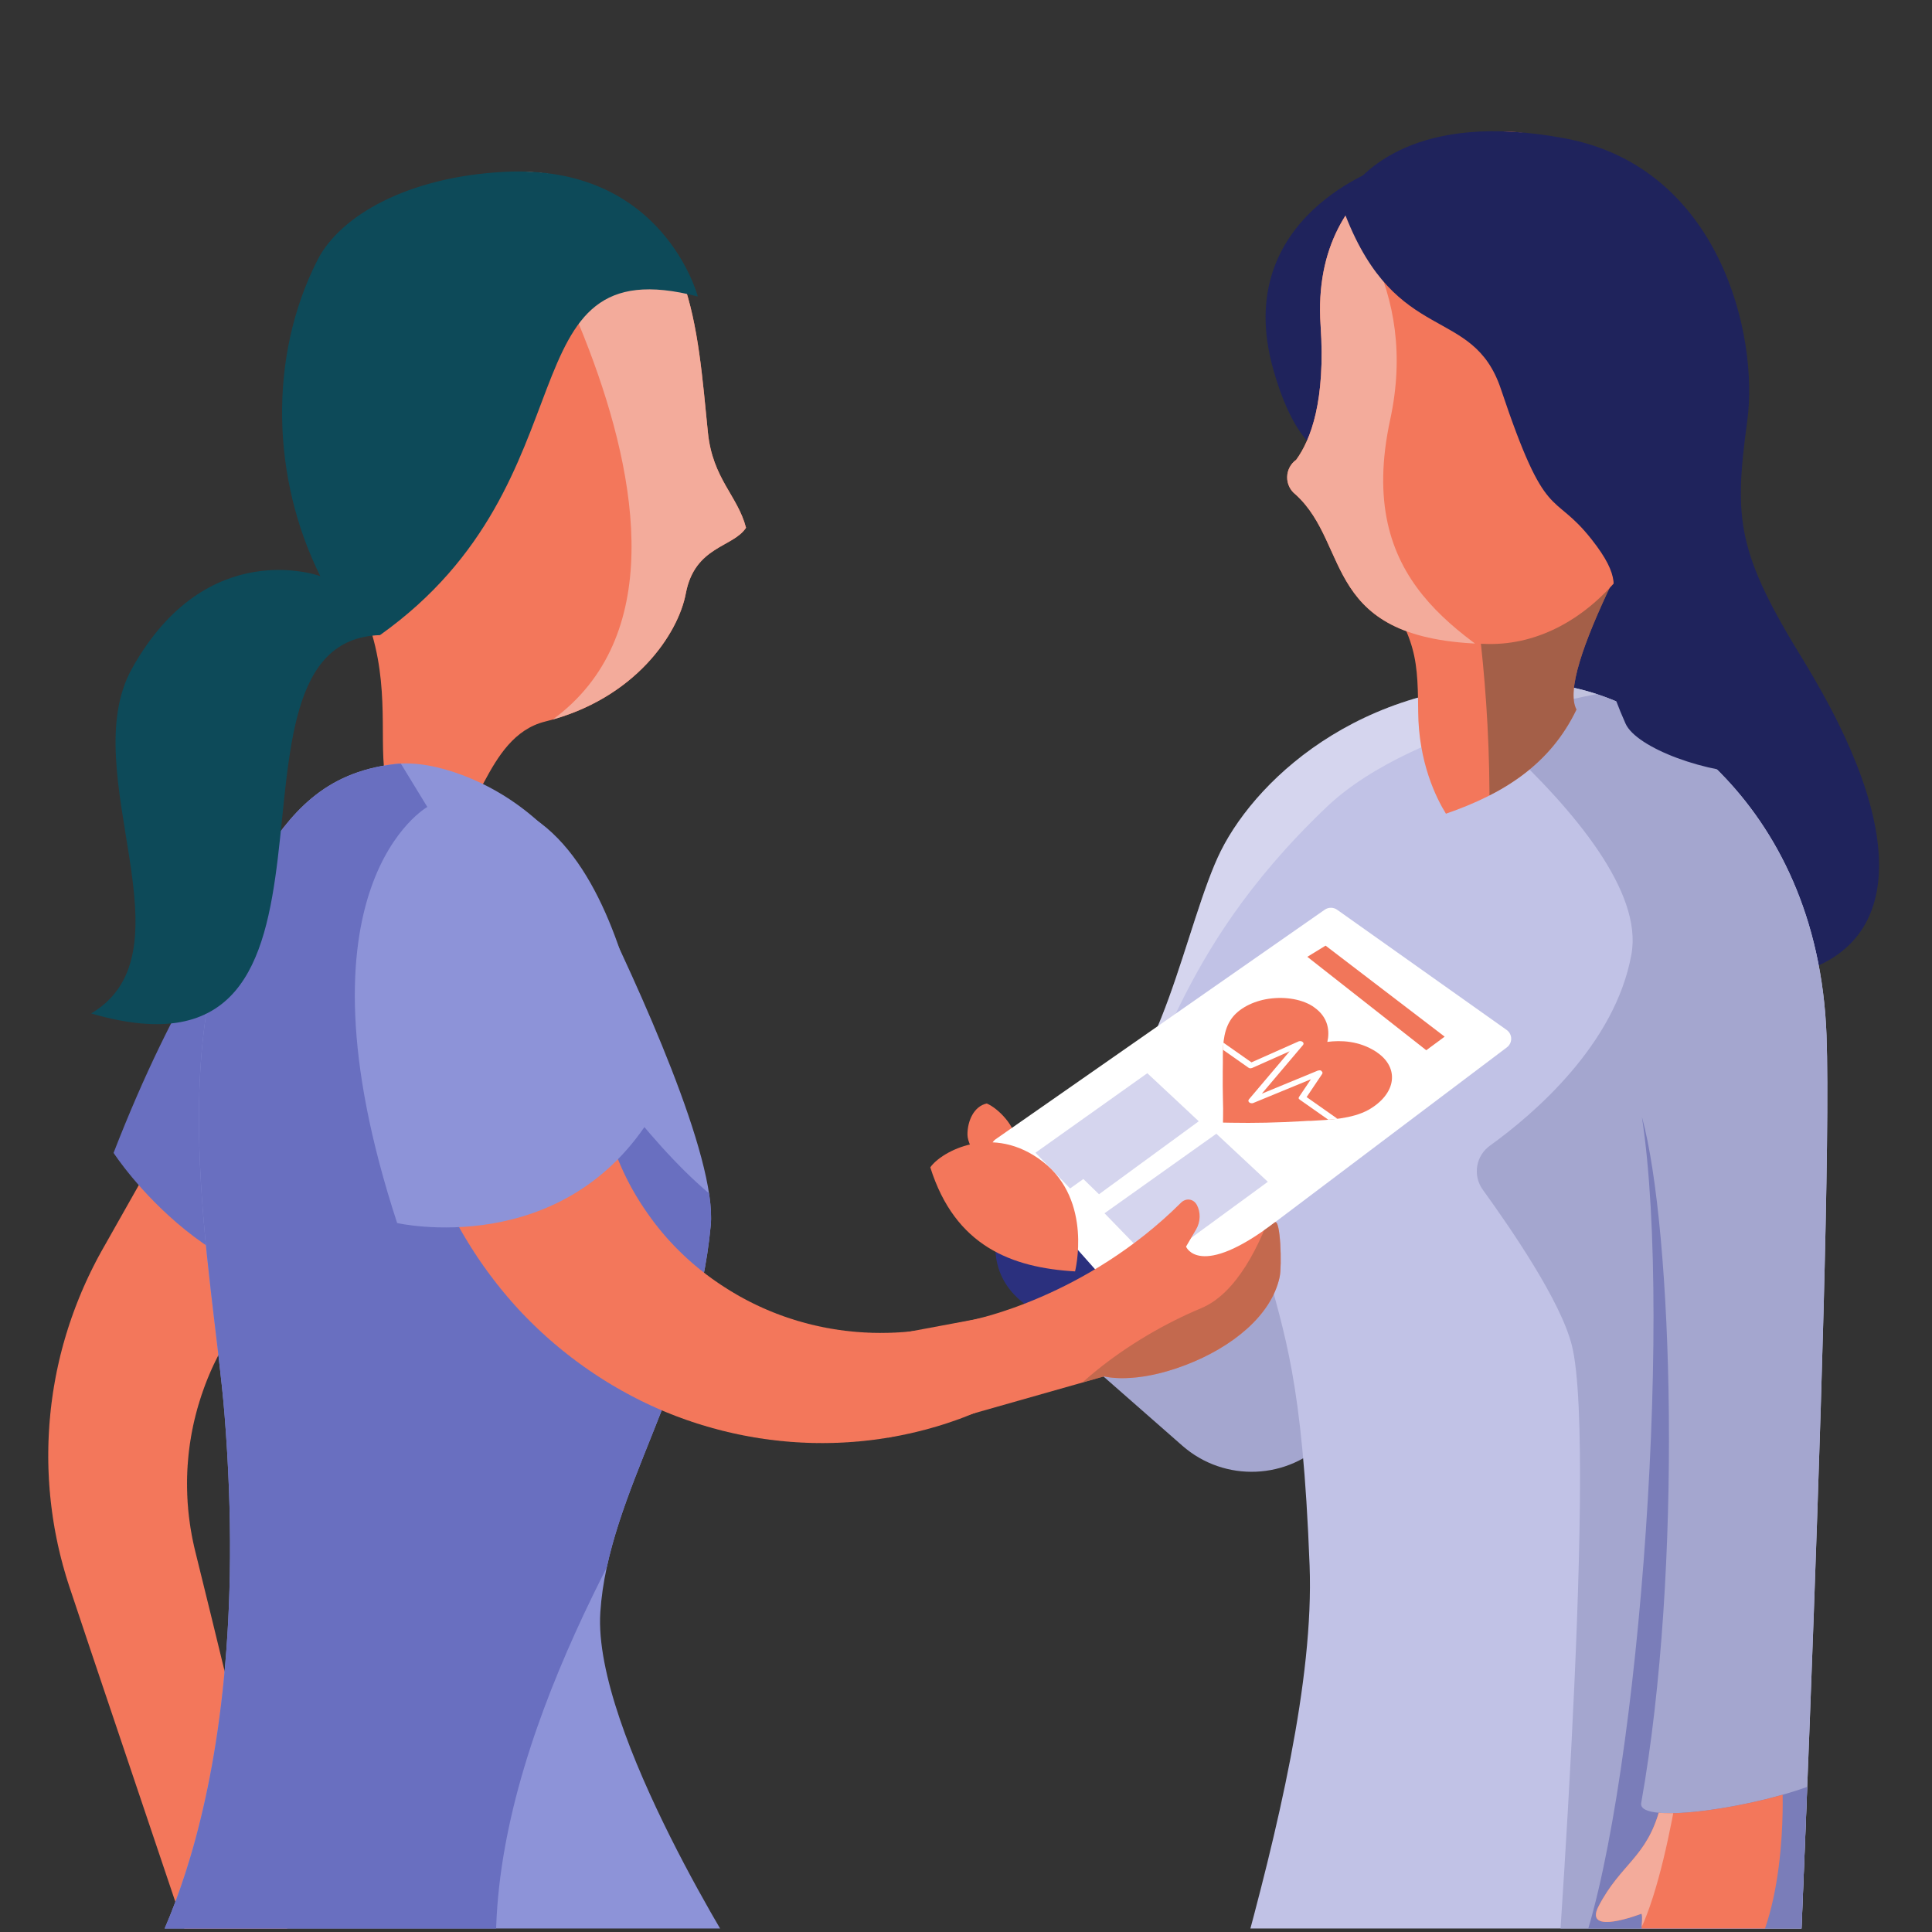 <?xml version="1.0" encoding="UTF-8" standalone="no"?>
<!DOCTYPE svg PUBLIC "-//W3C//DTD SVG 1.1//EN" "http://www.w3.org/Graphics/SVG/1.1/DTD/svg11.dtd">
<svg width="100%" height="100%" viewBox="0 0 65 65" version="1.1" xmlns="http://www.w3.org/2000/svg" xmlns:xlink="http://www.w3.org/1999/xlink" xml:space="preserve" xmlns:serif="http://www.serif.com/" style="fill-rule:evenodd;clip-rule:evenodd;stroke-linejoin:round;stroke-miterlimit:2;">
    <rect x="0" y="0" width="65" height="65" fill="#333333" stroke="none"/>
    <rect id="Education" x="0.382" y="0.882" width="64" height="64" style="fill:none;"/>
    <clipPath id="_clip1">
        <rect x="0.382" y="0.882" width="64" height="64"/>
    </clipPath>
    <g clip-path="url(#_clip1)">
        <path d="M34.77,44.244C34.77,44.244 37.586,46.716 39.777,48.638C41.196,49.884 43.343,49.795 44.655,48.436C45.556,47.502 46.373,46.655 46.373,46.655L46.373,41.576L43.089,40.032L34.77,44.244Z" style="fill:#a4a6cf;"/>
        <path d="M35.34,38.792C34.677,38.754 33.377,39.098 33.489,42.047C33.557,43.832 35.41,44.354 35.41,44.354C35.41,44.354 37.657,44.666 37.569,41.511C37.518,39.706 36.571,38.862 35.34,38.792Z" style="fill:#2b307e;"/>
        <g>
            <path d="M60.706,22.278C58.44,18.586 57.737,17.395 57.689,14.025C57.65,11.396 55.96,7.629 51.709,6.646C44.672,5.018 45.351,9.014 45.351,9.014C47.828,8.122 49.713,11.041 50.007,12.216C50.965,16.061 49.236,14.286 52.173,18.038C54.408,20.893 51.048,22.868 53.062,27.379C53.788,29.005 55.832,32.683 58.932,32.909C59.342,32.939 59.77,32.908 60.216,32.805C64.094,31.905 64.171,27.922 60.706,22.278Z" style="fill:#1f235c;"/>
            <path d="M60.133,75.982C60.133,75.982 61.701,41.671 61.451,34.83C61.158,26.835 55.34,23.197 52.025,23.012C46.11,22.682 42.354,26.073 41.075,28.627C39.913,30.949 38.97,36.702 36.847,37.084C34.569,37.494 37.461,46.309 40.398,45.253C42.28,44.577 42.506,42.21 42.58,42.494C43.22,44.976 43.821,46.401 44.06,52.669C44.353,60.384 39.157,72.912 39.178,76.771C39.179,76.935 60.133,75.982 60.133,75.982Z" style="fill:#c1c2e6;"/>
            <clipPath id="_clip2">
                <path d="M60.133,75.982C60.133,75.982 61.701,41.671 61.451,34.83C61.158,26.835 55.34,23.197 52.025,23.012C46.11,22.682 42.354,26.073 41.075,28.627C39.913,30.949 38.97,36.702 36.847,37.084C34.569,37.494 37.461,46.309 40.398,45.253C42.28,44.577 42.506,42.21 42.58,42.494C43.22,44.976 43.821,46.401 44.06,52.669C44.353,60.384 39.157,72.912 39.178,76.771C39.179,76.935 60.133,75.982 60.133,75.982Z"/>
            </clipPath>
            <g clip-path="url(#_clip2)">
                <path d="M45.72,21.133C45.72,21.133 55.634,27.912 54.889,32.098C54.348,35.136 51.6,37.482 50.134,38.54C49.904,38.702 49.747,38.95 49.7,39.227C49.653,39.505 49.718,39.791 49.882,40.02C50.82,41.321 52.5,43.749 52.882,45.258C53.795,48.859 52.156,69.758 52.156,69.758C52.156,69.758 73.07,60.355 72.624,59.074C72.178,57.794 76.075,29.21 76.075,29.21L45.72,21.133Z" style="fill:#a4a6cf;"/>
                <path d="M55.24,37.577C56.282,41.366 56.624,52.78 55.216,60.661C55.08,61.422 59.242,60.795 61.203,59.96C63.354,59.044 61.174,66.542 60.897,67.346L53.064,65.989C55.048,60.941 56.311,44.615 55.24,37.577Z" style="fill:#7a7db9;"/>
                <clipPath id="_clip3">
                    <path d="M55.24,37.577C56.282,41.366 56.624,52.78 55.216,60.661C55.08,61.422 59.242,60.795 61.203,59.96C63.354,59.044 61.174,66.542 60.897,67.346L53.064,65.989C55.048,60.941 56.311,44.615 55.24,37.577Z"/>
                </clipPath>
                <g clip-path="url(#_clip3)">
                    <path d="M55.849,60.838C57.418,60.961 58.801,60.767 59.97,60.211C59.97,60.211 60.179,64.957 58.339,66.618C56.499,68.279 54.995,66.755 55.163,65.456C55.312,64.307 55.217,64.387 55.217,64.387C55.217,64.387 53.253,65.15 53.784,64.132C54.536,62.691 55.404,62.504 55.849,60.838Z" style="fill:#f3775b;"/>
                    <clipPath id="_clip4">
                        <path d="M55.849,60.838C57.418,60.961 58.801,60.767 59.97,60.211C59.97,60.211 60.179,64.957 58.339,66.618C56.499,68.279 54.995,66.755 55.163,65.456C55.312,64.307 55.217,64.387 55.217,64.387C55.217,64.387 53.253,65.15 53.784,64.132C54.536,62.691 55.404,62.504 55.849,60.838Z"/>
                    </clipPath>
                    <g clip-path="url(#_clip4)">
                        <path d="M56.769,57.94C56.769,57.94 56.063,64.176 54.722,65.68C53.382,67.184 50.616,65.807 50.616,65.807L53.113,58.672L56.769,57.94Z" style="fill:#f3ab9b;"/>
                    </g>
                </g>
                <path d="M54.379,23.233C54.379,23.233 47.67,24.26 44.639,27.145C39.238,32.287 39.28,36.311 37.647,37.027C36.014,37.744 38.628,27.913 38.628,27.913C38.628,27.913 44.205,19.366 54.379,23.233Z" style="fill:#fff;fill-opacity:0.32;"/>
            </g>
            <path d="M46.565,5.6C46.565,5.6 41.399,7.264 42.83,12.398C44.261,17.531 46.907,14.798 46.907,14.798L46.616,5.896" style="fill:#1f235c;"/>
            <path d="M54.237,19.6C53.27,21.628 52.7,23.234 53.039,23.872C52.151,25.72 50.584,26.708 48.647,27.376C48.316,26.843 47.724,25.645 47.713,23.937C47.699,21.832 47.6,21.429 45.912,18.783L54.237,19.6Z" style="fill:#f3775b;"/>
            <clipPath id="_clip5">
                <path d="M54.237,19.6C53.27,21.628 52.7,23.234 53.039,23.872C52.151,25.72 50.584,26.708 48.647,27.376C48.316,26.843 47.724,25.645 47.713,23.937C47.699,21.832 47.6,21.429 45.912,18.783L54.237,19.6Z"/>
            </clipPath>
            <g clip-path="url(#_clip5)">
                <path d="M48.783,15.725C48.783,15.725 51.084,24.013 49.631,33.35C48.691,39.393 57.177,17.012 57.177,17.012L48.783,15.725Z" style="fill:#664e39;fill-opacity:0.56;"/>
            </g>
            <path d="M50.731,4.425C49.027,4.359 44.07,5.643 44.43,10.947C44.602,13.477 44.101,14.794 43.609,15.469C43.421,15.603 43.308,15.819 43.305,16.05C43.301,16.281 43.408,16.499 43.591,16.639C45.482,18.362 44.43,21.56 50.058,21.666C53.514,21.731 56.466,18.047 56.652,13.29C56.837,8.532 54.184,4.56 50.731,4.425Z" style="fill:#f3775b;"/>
            <clipPath id="_clip6">
                <path d="M50.731,4.425C49.027,4.359 44.07,5.643 44.43,10.947C44.602,13.477 44.101,14.794 43.609,15.469C43.421,15.603 43.308,15.819 43.305,16.05C43.301,16.281 43.408,16.499 43.591,16.639C45.482,18.362 44.43,21.56 50.058,21.666C53.514,21.731 56.466,18.047 56.652,13.29C56.837,8.532 54.184,4.56 50.731,4.425Z"/>
            </clipPath>
            <g clip-path="url(#_clip6)">
                <path d="M37.822,1.76C37.822,1.76 48.647,5.449 46.772,14.115C45.582,19.616 49.133,21.324 52.035,23.277L42.892,26.088C42.892,26.088 28.839,6.165 47.057,-0.098" style="fill:#f3ab9b;"/>
            </g>
            <path d="M60.706,22.278C58.44,18.586 58.328,17.507 58.784,14.168C59.181,11.268 57.846,5.638 52.671,4.659C47.615,3.702 45.775,5.814 45.282,6.593C45.183,6.797 45.177,7.034 45.266,7.244C46.993,11.654 49.548,10.256 50.496,13.088C52.038,17.694 52.217,16.459 53.549,18.149C55.538,20.674 52.675,19.833 54.69,24.345C55.415,25.97 64.171,27.922 60.706,22.278Z" style="fill:#1f235c;"/>
            <path d="M47.189,8.964C47.189,8.964 50.786,11.268 52.063,15.003C52.063,15.003 50.853,8.718 49.695,7.882C48.538,7.046 47.189,8.964 47.189,8.964Z" style="fill:#1f235c;"/>
        </g>
        <path d="M15.781,26.909L15.799,26.92L17.162,28.817L16.799,31.126L16.794,31.135L15.758,32.777L14.335,34.972L10.58,40.659L7.917,44.643L7.926,44.628L7.84,44.758L7.858,44.729L7.774,44.86L7.791,44.83L7.709,44.962L7.726,44.932L7.646,45.065L7.662,45.035L7.584,45.168L7.6,45.139L7.524,45.273L7.539,45.243L7.464,45.378L7.479,45.348L7.407,45.484L7.421,45.454L7.35,45.591L7.364,45.56L7.295,45.698L7.309,45.668L7.242,45.806L7.255,45.776L7.19,45.914L7.202,45.884L7.139,46.024L7.151,45.993L7.09,46.134L7.102,46.103L7.042,46.244L7.054,46.214L6.996,46.355L7.007,46.325L6.951,46.467L6.962,46.436L6.908,46.579L6.918,46.549L6.866,46.692L6.876,46.662L6.826,46.806L6.835,46.775L6.787,46.92L6.795,46.889L6.749,47.034L6.757,47.003L6.753,47.019L6.713,47.149L6.721,47.118L6.678,47.264L6.685,47.234L6.644,47.38L6.651,47.349L6.612,47.497L6.619,47.466L6.582,47.613L6.588,47.583L6.553,47.731L6.558,47.7L6.525,47.848L6.531,47.817L6.499,47.966L6.504,47.935L6.475,48.085L6.479,48.054L6.452,48.204L6.456,48.173L6.43,48.323L6.434,48.292L6.411,48.442L6.414,48.412L6.392,48.562L6.395,48.532L6.375,48.682L6.378,48.652L6.36,48.803L6.362,48.772L6.346,48.924L6.348,48.893L6.334,49.045L6.336,49.014L6.324,49.166L6.325,49.136L6.315,49.288L6.315,49.257L6.307,49.41L6.307,49.379L6.301,49.532L6.301,49.501L6.297,49.654L6.296,49.624L6.294,49.776L6.293,49.746L6.293,49.899L6.292,49.869L6.294,50.022L6.292,49.992L6.296,50.145L6.294,50.115L6.3,50.267L6.297,50.238L6.305,50.391L6.302,50.361L6.312,50.514L6.308,50.484L6.32,50.637L6.317,50.608L6.331,50.76L6.326,50.731L6.342,50.884L6.338,50.854L6.356,51.007L6.351,50.978L6.371,51.131L6.366,51.101L6.388,51.254L6.382,51.225L6.406,51.377L6.4,51.349L6.426,51.501L6.42,51.472L6.448,51.624L6.441,51.596L6.471,51.747L6.464,51.719L6.496,51.871L6.489,51.842L6.523,51.994L6.515,51.966L6.551,52.117L6.547,52.103L7.09,54.309L10.711,69.177L12.23,75.466L12.277,75.661L11.492,77.099L10.061,76.303L9.996,76.112L7.92,69.985L3.036,55.483L2.316,53.328L2.312,53.314L2.264,53.166L2.256,53.138L2.21,52.99L2.203,52.962L2.159,52.813L2.152,52.785L2.109,52.636L2.103,52.608L2.063,52.458L2.056,52.43L2.018,52.28L2.012,52.251L1.976,52.101L1.97,52.073L1.936,51.922L1.931,51.893L1.899,51.743L1.894,51.714L1.864,51.563L1.859,51.534L1.831,51.383L1.827,51.353L1.801,51.202L1.797,51.173L1.773,51.021L1.77,50.992L1.748,50.84L1.745,50.811L1.725,50.659L1.722,50.629L1.704,50.477L1.702,50.447L1.685,50.295L1.684,50.265L1.669,50.113L1.668,50.083L1.656,49.931L1.655,49.901L1.644,49.749L1.644,49.718L1.636,49.566L1.635,49.536L1.629,49.384L1.629,49.353L1.625,49.201L1.625,49.171L1.623,49.018L1.624,48.988L1.624,48.835L1.625,48.805L1.627,48.653L1.628,48.622L1.632,48.47L1.634,48.439L1.64,48.287L1.642,48.257L1.65,48.105L1.653,48.074L1.662,47.922L1.665,47.891L1.677,47.74L1.681,47.709L1.694,47.558L1.698,47.527L1.713,47.375L1.718,47.345L1.735,47.193L1.74,47.163L1.76,47.012L1.765,46.981L1.786,46.83L1.792,46.799L1.815,46.649L1.821,46.618L1.847,46.468L1.853,46.437L1.88,46.287L1.887,46.256L1.916,46.107L1.924,46.076L1.955,45.927L1.963,45.896L1.992,45.763L1.996,45.747L2.004,45.717L2.039,45.568L2.048,45.537L2.085,45.39L2.094,45.359L2.133,45.211L2.143,45.181L2.184,45.034L2.194,45.003L2.237,44.856L2.248,44.826L2.292,44.68L2.303,44.649L2.35,44.503L2.362,44.473L2.41,44.328L2.422,44.297L2.473,44.153L2.485,44.122L2.538,43.978L2.55,43.948L2.605,43.805L2.618,43.774L2.674,43.632L2.688,43.601L2.746,43.459L2.76,43.429L2.82,43.288L2.835,43.257L2.897,43.117L2.912,43.087L2.976,42.946L2.991,42.917L3.057,42.777L3.073,42.747L3.141,42.609L3.157,42.579L3.227,42.441L3.243,42.411L3.315,42.274L3.332,42.245L3.406,42.108L3.423,42.079L3.499,41.943L3.508,41.929L5.865,37.757L9.251,31.843L10.571,29.584L11.57,27.919L11.575,27.91L13.473,26.546L15.781,26.909Z" style="fill:#f3775b;"/>
        <path d="M12.357,26.351C12.357,26.351 7.929,28.206 3.821,38.787C3.821,38.787 7.31,44.187 12.626,43.295C12.626,43.295 18.733,30.339 12.357,26.351Z" style="fill:#696fc0;"/>
        <g>
            <clipPath id="_clip7">
                <path d="M12.425,10.086C11.379,12.816 10.977,16.054 12.521,21.355C13.139,23.479 12.682,25.33 13.046,26.525C13.241,27.17 13.888,27.989 14.807,27.968C16.127,27.939 16.263,24.792 18.34,24.276C21.371,23.523 22.821,21.315 23.073,19.968C23.373,18.371 24.667,18.422 25.099,17.756C24.821,16.678 23.975,16.109 23.817,14.551C23.455,10.976 23.292,7.248 19.607,6.118C19.296,6.023 18.959,5.937 18.605,5.876C16.583,5.527 13.996,5.985 12.425,10.086Z"/>
            </clipPath>
            <g clip-path="url(#_clip7)">
                <path d="M32.879,32.895L4.898,35.182L2.561,-0.908L30.542,-3.194L32.879,32.895Z" style="fill:#f3775b;"/>
                <path d="M15.888,4.121C15.888,4.121 26.513,19.848 17.843,24.691L24.795,25.753C24.795,25.753 30.775,6.442 15.888,4.121" style="fill:#f3ab9b;"/>
            </g>
        </g>
        <path d="M13.272,25.707C10.88,25.992 9.772,27.356 8.704,29.046C5.29,34.442 7.172,42.8 7.554,47.586C8.664,61.435 4.44,66.921 4.44,66.921C4.44,66.921 8.803,71.347 14.509,69.623C18.799,68.327 25.099,66.322 25.099,66.322C25.099,66.322 19.937,58.284 20.197,54.246C20.458,50.207 23.427,46.468 23.912,41.229C24.124,38.947 21.483,33.18 19.974,30.104C19.064,28.248 17.481,26.807 15.548,26.074C14.79,25.793 13.998,25.621 13.272,25.707Z" style="fill:#8d93d8;"/>
        <clipPath id="_clip8">
            <path d="M13.272,25.707C10.88,25.992 9.772,27.356 8.704,29.046C5.29,34.442 7.172,42.8 7.554,47.586C8.664,61.435 4.44,66.921 4.44,66.921C4.44,66.921 8.803,71.347 14.509,69.623C18.799,68.327 25.099,66.322 25.099,66.322C25.099,66.322 19.937,58.284 20.197,54.246C20.458,50.207 23.427,46.468 23.912,41.229C24.124,38.947 21.483,33.18 19.974,30.104C19.064,28.248 17.481,26.807 15.548,26.074C14.79,25.793 13.998,25.621 13.272,25.707Z"/>
        </clipPath>
        <g clip-path="url(#_clip8)">
            <path d="M5.661,14.98C5.661,14.98 9.746,19.564 13.432,25.603C17.376,32.066 22.331,40.347 26.006,41.426C28.759,42.235 9.083,62.413 20.025,74.042L-3.796,72.095L-3.924,49.054L5.661,14.98Z" style="fill:#696fc0;"/>
        </g>
        <path d="M30.884,44.765L30.863,44.77L31.015,44.748L30.994,44.753L31.146,44.729L31.126,44.734L31.277,44.708L31.257,44.713L31.32,44.701L31.409,44.685L31.389,44.691L31.54,44.661L31.52,44.667L31.672,44.636L31.662,44.639L34.829,43.956L34.94,43.932L36.535,44.765L35.689,46.354L35.584,46.397L32.585,47.621L32.575,47.624L32.431,47.682L32.412,47.688L32.268,47.743L32.248,47.749L32.163,47.78L32.103,47.802L32.083,47.807L31.938,47.858L31.918,47.864L31.772,47.913L31.751,47.918L31.605,47.965L31.585,47.97L31.438,48.015L31.417,48.019L31.27,48.062L31.249,48.067L31.102,48.108L31.08,48.112L30.933,48.151L30.911,48.155L30.763,48.192L30.741,48.196L30.593,48.231L30.571,48.234L30.422,48.268L30.4,48.271L30.251,48.302L30.229,48.305L30.079,48.335L30.057,48.337L29.907,48.365L29.884,48.367L29.735,48.392L29.712,48.394L29.562,48.418L29.539,48.42L29.388,48.441L29.365,48.443L29.215,48.462L29.191,48.463L29.041,48.481L29.017,48.482L28.866,48.498L28.843,48.498L28.692,48.512L28.668,48.512L28.517,48.524L28.493,48.524L28.342,48.534L28.318,48.534L28.166,48.542L28.142,48.541L27.991,48.547L27.966,48.546L27.815,48.55L27.79,48.549L27.639,48.551L27.614,48.549L27.463,48.55L27.438,48.548L27.287,48.546L27.262,48.544L27.111,48.54L27.086,48.537L26.934,48.532L26.909,48.529L26.758,48.521L26.733,48.518L26.582,48.509L26.556,48.505L26.405,48.493L26.38,48.489L26.229,48.476L26.203,48.471L26.053,48.456L26.027,48.451L25.876,48.434L25.85,48.429L25.7,48.41L25.674,48.404L25.524,48.384L25.498,48.377L25.348,48.355L25.322,48.348L25.172,48.323L25.146,48.317L24.997,48.29L24.97,48.283L24.821,48.254L24.795,48.246L24.646,48.216L24.62,48.208L24.471,48.175L24.445,48.167L24.297,48.133L24.27,48.124L24.122,48.087L24.096,48.078L23.948,48.04L23.921,48.03L23.775,47.99L23.748,47.98L23.601,47.938L23.574,47.928L23.428,47.884L23.401,47.873L23.256,47.827L23.229,47.815L23.084,47.768L23.057,47.756L22.912,47.706L22.885,47.694L22.741,47.642L22.714,47.63L22.571,47.576L22.544,47.563L22.401,47.507L22.373,47.494L22.35,47.485L22.231,47.436L22.204,47.422L22.063,47.362L22.036,47.347L21.895,47.285L21.868,47.271L21.728,47.207L21.701,47.192L21.561,47.126L21.534,47.11L21.396,47.042L21.369,47.026L21.231,46.957L21.204,46.94L21.068,46.869L21.041,46.852L20.906,46.78L20.879,46.762L20.745,46.688L20.719,46.67L20.586,46.594L20.559,46.576L20.427,46.498L20.401,46.48L20.27,46.4L20.244,46.381L20.115,46.3L20.089,46.281L19.96,46.198L19.935,46.178L19.807,46.094L19.782,46.074L19.656,45.988L19.63,45.968L19.506,45.88L19.48,45.859L19.357,45.771L19.332,45.749L19.209,45.659L19.185,45.637L19.063,45.545L19.039,45.523L18.919,45.43L18.894,45.407L18.776,45.312L18.752,45.289L18.634,45.193L18.61,45.169L18.494,45.072L18.47,45.048L18.356,44.949L18.332,44.924L18.219,44.824L18.196,44.799L18.084,44.697L18.06,44.672L17.95,44.568L17.927,44.543L17.818,44.438L17.795,44.412L17.687,44.306L17.665,44.28L17.558,44.172L17.536,44.146L17.523,44.133L17.431,44.036L17.409,44.009L17.307,43.899L17.285,43.871L17.183,43.759L17.162,43.731L17.062,43.618L17.041,43.59L16.942,43.475L16.921,43.447L16.824,43.331L16.804,43.302L16.708,43.185L16.688,43.156L16.594,43.037L16.574,43.008L16.481,42.888L16.461,42.858L16.37,42.737L16.351,42.707L16.261,42.585L16.242,42.554L16.154,42.431L16.135,42.4L16.049,42.276L16.031,42.244L15.946,42.119L15.928,42.087L15.844,41.96L15.827,41.928L15.745,41.8L15.728,41.768L15.648,41.639L15.63,41.606L15.552,41.476L15.535,41.443L15.459,41.312L15.442,41.278L15.367,41.146L15.351,41.112L15.278,40.979L15.262,40.945L15.19,40.811L15.175,40.776L15.105,40.641L15.09,40.606L15.022,40.47L15.007,40.434L14.94,40.297L14.926,40.261L14.861,40.123L14.848,40.087L14.784,39.948L14.771,39.912L14.71,39.772L14.697,39.735L14.637,39.594L14.625,39.557L14.567,39.415L14.555,39.378L14.529,39.312L14.499,39.235L14.488,39.197L14.435,39.053L14.424,39.015L14.373,38.87L14.362,38.832L14.313,38.686L14.303,38.648L14.256,38.501L14.246,38.462L14.201,38.315L14.192,38.276L14.148,38.128L14.144,38.108L13.364,35.395L12.983,33.977L12.724,32.919L12.722,32.909L13.178,30.381L15.278,28.903L15.298,28.898L17.826,29.354L19.304,31.454L19.306,31.464L19.518,32.533L19.769,33.98L20.206,36.768L20.201,36.749L20.226,36.901L20.217,36.861L20.244,37.013L20.234,36.974L20.263,37.125L20.253,37.086L20.283,37.237L20.273,37.198L20.305,37.348L20.294,37.31L20.329,37.459L20.317,37.421L20.337,37.502L20.353,37.57L20.341,37.533L20.377,37.681L20.365,37.644L20.403,37.792L20.391,37.755L20.431,37.902L20.418,37.866L20.46,38.012L20.446,37.976L20.49,38.122L20.476,38.086L20.522,38.231L20.508,38.195L20.556,38.34L20.541,38.305L20.591,38.448L20.575,38.414L20.627,38.557L20.611,38.522L20.664,38.664L20.648,38.63L20.704,38.772L20.687,38.738L20.744,38.878L20.727,38.845L20.786,38.985L20.769,38.952L20.829,39.091L20.812,39.058L20.874,39.196L20.856,39.164L20.92,39.301L20.902,39.269L20.968,39.406L20.949,39.374L21.017,39.51L20.998,39.478L21.067,39.613L21.048,39.582L21.119,39.716L21.099,39.685L21.172,39.818L21.152,39.788L21.226,39.92L21.206,39.89L21.282,40.021L21.262,39.992L21.339,40.121L21.319,40.092L21.398,40.221L21.377,40.193L21.458,40.32L21.437,40.292L21.519,40.419L21.498,40.391L21.582,40.517L21.56,40.489L21.646,40.614L21.624,40.587L21.7,40.695L21.711,40.71L21.689,40.684L21.777,40.807L21.755,40.78L21.844,40.902L21.822,40.876L21.913,40.997L21.89,40.972L21.983,41.091L21.96,41.066L22.054,41.185L22.031,41.16L22.127,41.277L22.103,41.253L22.201,41.369L22.177,41.345L22.276,41.46L22.252,41.437L22.353,41.55L22.329,41.527L22.431,41.64L22.406,41.617L22.51,41.728L22.485,41.706L22.591,41.816L22.566,41.794L22.672,41.902L22.647,41.881L22.755,41.988L22.73,41.967L22.84,42.073L22.814,42.052L22.926,42.157L22.9,42.137L23.012,42.24L22.987,42.22L23.101,42.322L23.075,42.303L23.19,42.403L23.164,42.384L23.281,42.483L23.255,42.465L23.373,42.562L23.347,42.544L23.466,42.64L23.44,42.623L23.561,42.717L23.534,42.7L23.657,42.793L23.63,42.776L23.754,42.868L23.727,42.852L23.852,42.942L23.825,42.926L23.952,43.015L23.925,42.999L24.052,43.086L24.025,43.071L24.154,43.156L24.127,43.141L24.256,43.225L24.229,43.211L24.359,43.292L24.332,43.278L24.442,43.345L24.463,43.358L24.436,43.345L24.568,43.424L24.541,43.411L24.674,43.488L24.647,43.475L24.78,43.55L24.753,43.538L24.887,43.612L24.86,43.6L24.995,43.671L24.969,43.66L25.104,43.73L25.077,43.719L25.214,43.787L25.187,43.776L25.325,43.842L25.298,43.832L25.436,43.897L25.409,43.887L25.548,43.949L25.521,43.94L25.661,44.001L25.634,43.992L25.774,44.051L25.748,44.042L25.889,44.099L25.862,44.091L26.004,44.146L25.977,44.139L26.119,44.192L26.093,44.185L26.236,44.236L26.209,44.229L26.353,44.278L26.327,44.272L26.47,44.32L26.444,44.313L26.589,44.359L26.563,44.353L26.708,44.397L26.682,44.392L26.827,44.434L26.802,44.429L26.948,44.469L26.922,44.464L27.068,44.503L27.043,44.498L27.19,44.535L27.164,44.531L27.311,44.565L27.286,44.562L27.434,44.594L27.409,44.591L27.557,44.622L27.532,44.619L27.68,44.647L27.655,44.645L27.804,44.672L27.779,44.67L27.928,44.694L27.904,44.693L28.053,44.716L28.029,44.714L28.179,44.735L28.154,44.734L28.304,44.753L28.28,44.752L28.43,44.769L28.406,44.769L28.557,44.784L28.533,44.784L28.684,44.797L28.66,44.797L28.811,44.809L28.787,44.809L28.939,44.819L28.915,44.819L29.067,44.827L29.043,44.828L29.195,44.833L29.172,44.835L29.323,44.838L29.3,44.84L29.452,44.842L29.429,44.843L29.581,44.843L29.559,44.845L29.711,44.843L29.688,44.845L29.84,44.841L29.818,44.844L29.97,44.838L29.948,44.841L30.1,44.832L30.078,44.836L30.23,44.826L30.209,44.829L30.361,44.817L30.339,44.821L30.491,44.807L30.47,44.811L30.622,44.794L30.601,44.799L30.753,44.781L30.732,44.785L30.884,44.765Z" style="fill:#f3775b;"/>
        <path d="M14.388,27.142C14.388,27.142 9.64,29.784 13.362,41.148C13.362,41.148 18.983,42.43 21.981,37.454C21.981,37.454 21.071,25.017 14.388,27.142Z" style="fill:#8d93d8;"/>
        <path d="M33.2,37.126C33.607,37.301 34.17,37.91 34.17,38.369C34.17,38.828 34.118,39.505 33.666,39.505C33.214,39.505 32.549,38.628 32.549,38.169C32.549,37.71 32.769,37.215 33.2,37.126Z" style="fill:#f3775b;"/>
        <path d="M4.44,22.492C6.96,17.974 10.775,19.383 10.775,19.383C9.141,16.097 9.019,12.02 10.678,8.755C11.443,7.248 13.726,5.952 16.959,5.782C22.317,5.5 23.477,9.976 23.477,9.976C16.852,8.253 20.122,16.154 12.784,21.368C6.663,21.555 12.973,36.984 3.068,34.097C6.592,31.998 2.496,25.978 4.44,22.492Z" style="fill:#0d4a59;"/>
        <path d="M33.435,38.866C33.366,38.789 33.334,38.685 33.346,38.582C33.358,38.479 33.414,38.386 33.499,38.327C35.234,37.117 43.174,31.579 44.569,30.606C44.695,30.519 44.862,30.519 44.987,30.608C45.89,31.248 49.474,33.79 50.689,34.651C50.784,34.718 50.841,34.826 50.842,34.942C50.844,35.058 50.79,35.167 50.698,35.237C48.76,36.699 40.313,43.07 38.697,44.289C38.546,44.403 38.333,44.382 38.207,44.24C37.362,43.289 34.357,39.905 33.435,38.866Z" style="fill:#fff;"/>
        <clipPath id="_clip9">
            <path d="M33.435,38.866C33.366,38.789 33.334,38.685 33.346,38.582C33.358,38.479 33.414,38.386 33.499,38.327C35.234,37.117 43.174,31.579 44.569,30.606C44.695,30.519 44.862,30.519 44.987,30.608C45.89,31.248 49.474,33.79 50.689,34.651C50.784,34.718 50.841,34.826 50.842,34.942C50.844,35.058 50.79,35.167 50.698,35.237C48.76,36.699 40.313,43.07 38.697,44.289C38.546,44.403 38.333,44.382 38.207,44.24C37.362,43.289 34.357,39.905 33.435,38.866Z"/>
        </clipPath>
        <g clip-path="url(#_clip9)">
            <path d="M34.836,38.783L38.6,36.107L40.331,37.724L36.975,40.179L36.448,39.667L36.002,39.984L34.836,38.783Z" style="fill:#d5d5ee;"/>
            <path d="M37.16,40.819L40.923,38.143L42.655,39.76L39.299,42.216L38.771,41.704L38.326,42.02L37.16,40.819Z" style="fill:#d5d5ee;"/>
        </g>
        <path d="M29.885,44.934L32.738,44.401C32.738,44.401 36.529,43.656 39.734,40.463C39.813,40.384 39.917,40.346 40.019,40.36C40.121,40.373 40.21,40.437 40.263,40.533C40.264,40.533 40.264,40.533 40.264,40.533C40.401,40.784 40.392,41.107 40.241,41.364C40.081,41.636 39.903,41.941 39.903,41.941C39.903,41.941 40.343,43.061 42.888,41.128C43.082,40.981 43.132,42.589 43.052,42.963C42.773,44.267 41.444,45.328 39.895,45.922C38.146,46.593 37.148,46.306 37.148,46.306L29.885,48.368L29.885,44.934Z" style="fill:#f3775b;"/>
        <clipPath id="_clip10">
            <path d="M29.885,44.934L32.738,44.401C32.738,44.401 36.529,43.656 39.734,40.463C39.813,40.384 39.917,40.346 40.019,40.36C40.121,40.373 40.21,40.437 40.263,40.533C40.264,40.533 40.264,40.533 40.264,40.533C40.401,40.784 40.392,41.107 40.241,41.364C40.081,41.636 39.903,41.941 39.903,41.941C39.903,41.941 40.343,43.061 42.888,41.128C43.082,40.981 43.132,42.589 43.052,42.963C42.773,44.267 41.444,45.328 39.895,45.922C38.146,46.593 37.148,46.306 37.148,46.306L29.885,48.368L29.885,44.934Z"/>
        </clipPath>
        <g clip-path="url(#_clip10)">
            <path d="M43.606,37.559C43.606,37.559 42.791,43.022 40.414,44.012C37.97,45.031 35.298,47.009 34.519,49.049C33.739,51.089 48.242,48.731 43.606,37.559Z" style="fill:#a35f47;fill-opacity:0.6;"/>
        </g>
        <path d="M48.604,34.877L47.985,35.334L43.984,32.191L44.598,31.815C45.933,32.835 47.269,33.856 48.604,34.877Z" style="fill:#f1765a;"/>
        <path d="M36.169,42.775C34.039,42.65 32.132,41.928 31.299,39.274C31.662,38.746 33.401,37.776 35.088,39.086C36.775,40.397 36.169,42.775 36.169,42.775Z" style="fill:#f3775b;"/>
        <path id="Love" d="M44.215,33.891C44.195,33.877 44.174,33.862 44.154,33.848C43.751,33.596 43.149,33.513 42.575,33.621C42.043,33.726 41.603,33.989 41.39,34.335C41.135,34.744 41.138,35.272 41.142,35.739C41.141,35.846 41.139,35.954 41.138,36.046C41.133,36.383 41.139,36.712 41.145,37.026C41.153,37.201 41.151,37.385 41.149,37.569L41.146,37.768L41.416,37.773C42.186,37.788 42.998,37.77 43.831,37.721C43.914,37.717 44.008,37.706 44.101,37.71C44.716,37.677 45.486,37.646 46.041,37.34C46.492,37.084 46.778,36.728 46.825,36.359C46.871,36.004 46.699,35.667 46.348,35.421C46.328,35.406 46.317,35.399 46.297,35.384C45.719,35.01 45.106,34.996 44.657,35.053C44.735,34.72 44.71,34.239 44.215,33.891Z" style="fill:#f3775b;"/>
        <clipPath id="_clip11">
            <path d="M44.215,33.891C44.195,33.877 44.174,33.862 44.154,33.848C43.751,33.596 43.149,33.513 42.575,33.621C42.043,33.726 41.603,33.989 41.39,34.335C41.135,34.744 41.138,35.272 41.142,35.739C41.141,35.846 41.139,35.954 41.138,36.046C41.133,36.383 41.139,36.712 41.145,37.026C41.153,37.201 41.151,37.385 41.149,37.569L41.146,37.768L41.416,37.773C42.186,37.788 42.998,37.77 43.831,37.721C43.914,37.717 44.008,37.706 44.101,37.71C44.716,37.677 45.486,37.646 46.041,37.34C46.492,37.084 46.778,36.728 46.825,36.359C46.871,36.004 46.699,35.667 46.348,35.421C46.328,35.406 46.317,35.399 46.297,35.384C45.719,35.01 45.106,34.996 44.657,35.053C44.735,34.72 44.71,34.239 44.215,33.891Z"/>
        </clipPath>
        <g clip-path="url(#_clip11)">
            <path d="M44.483,36.061C44.494,36.083 44.503,36.095 44.48,36.136L43.96,36.91L45.369,37.902C45.435,37.976 45.295,38.087 45.189,38.023L43.731,36.998C43.681,36.958 43.682,36.948 43.709,36.898L44.105,36.31L42.153,37.114C42.054,37.137 41.964,37.062 42.016,36.99L43.388,35.369L42.123,35.932C42.054,35.95 42.047,35.946 41.997,35.917L40.539,34.892C40.457,34.825 40.587,34.689 40.708,34.762L42.104,35.742L43.701,35.032C43.801,35.006 43.894,35.082 43.841,35.155L42.452,36.796L44.337,36.019C44.422,36 44.44,36.004 44.483,36.061Z" style="fill:#fff;"/>
        </g>
    </g>
</svg>
